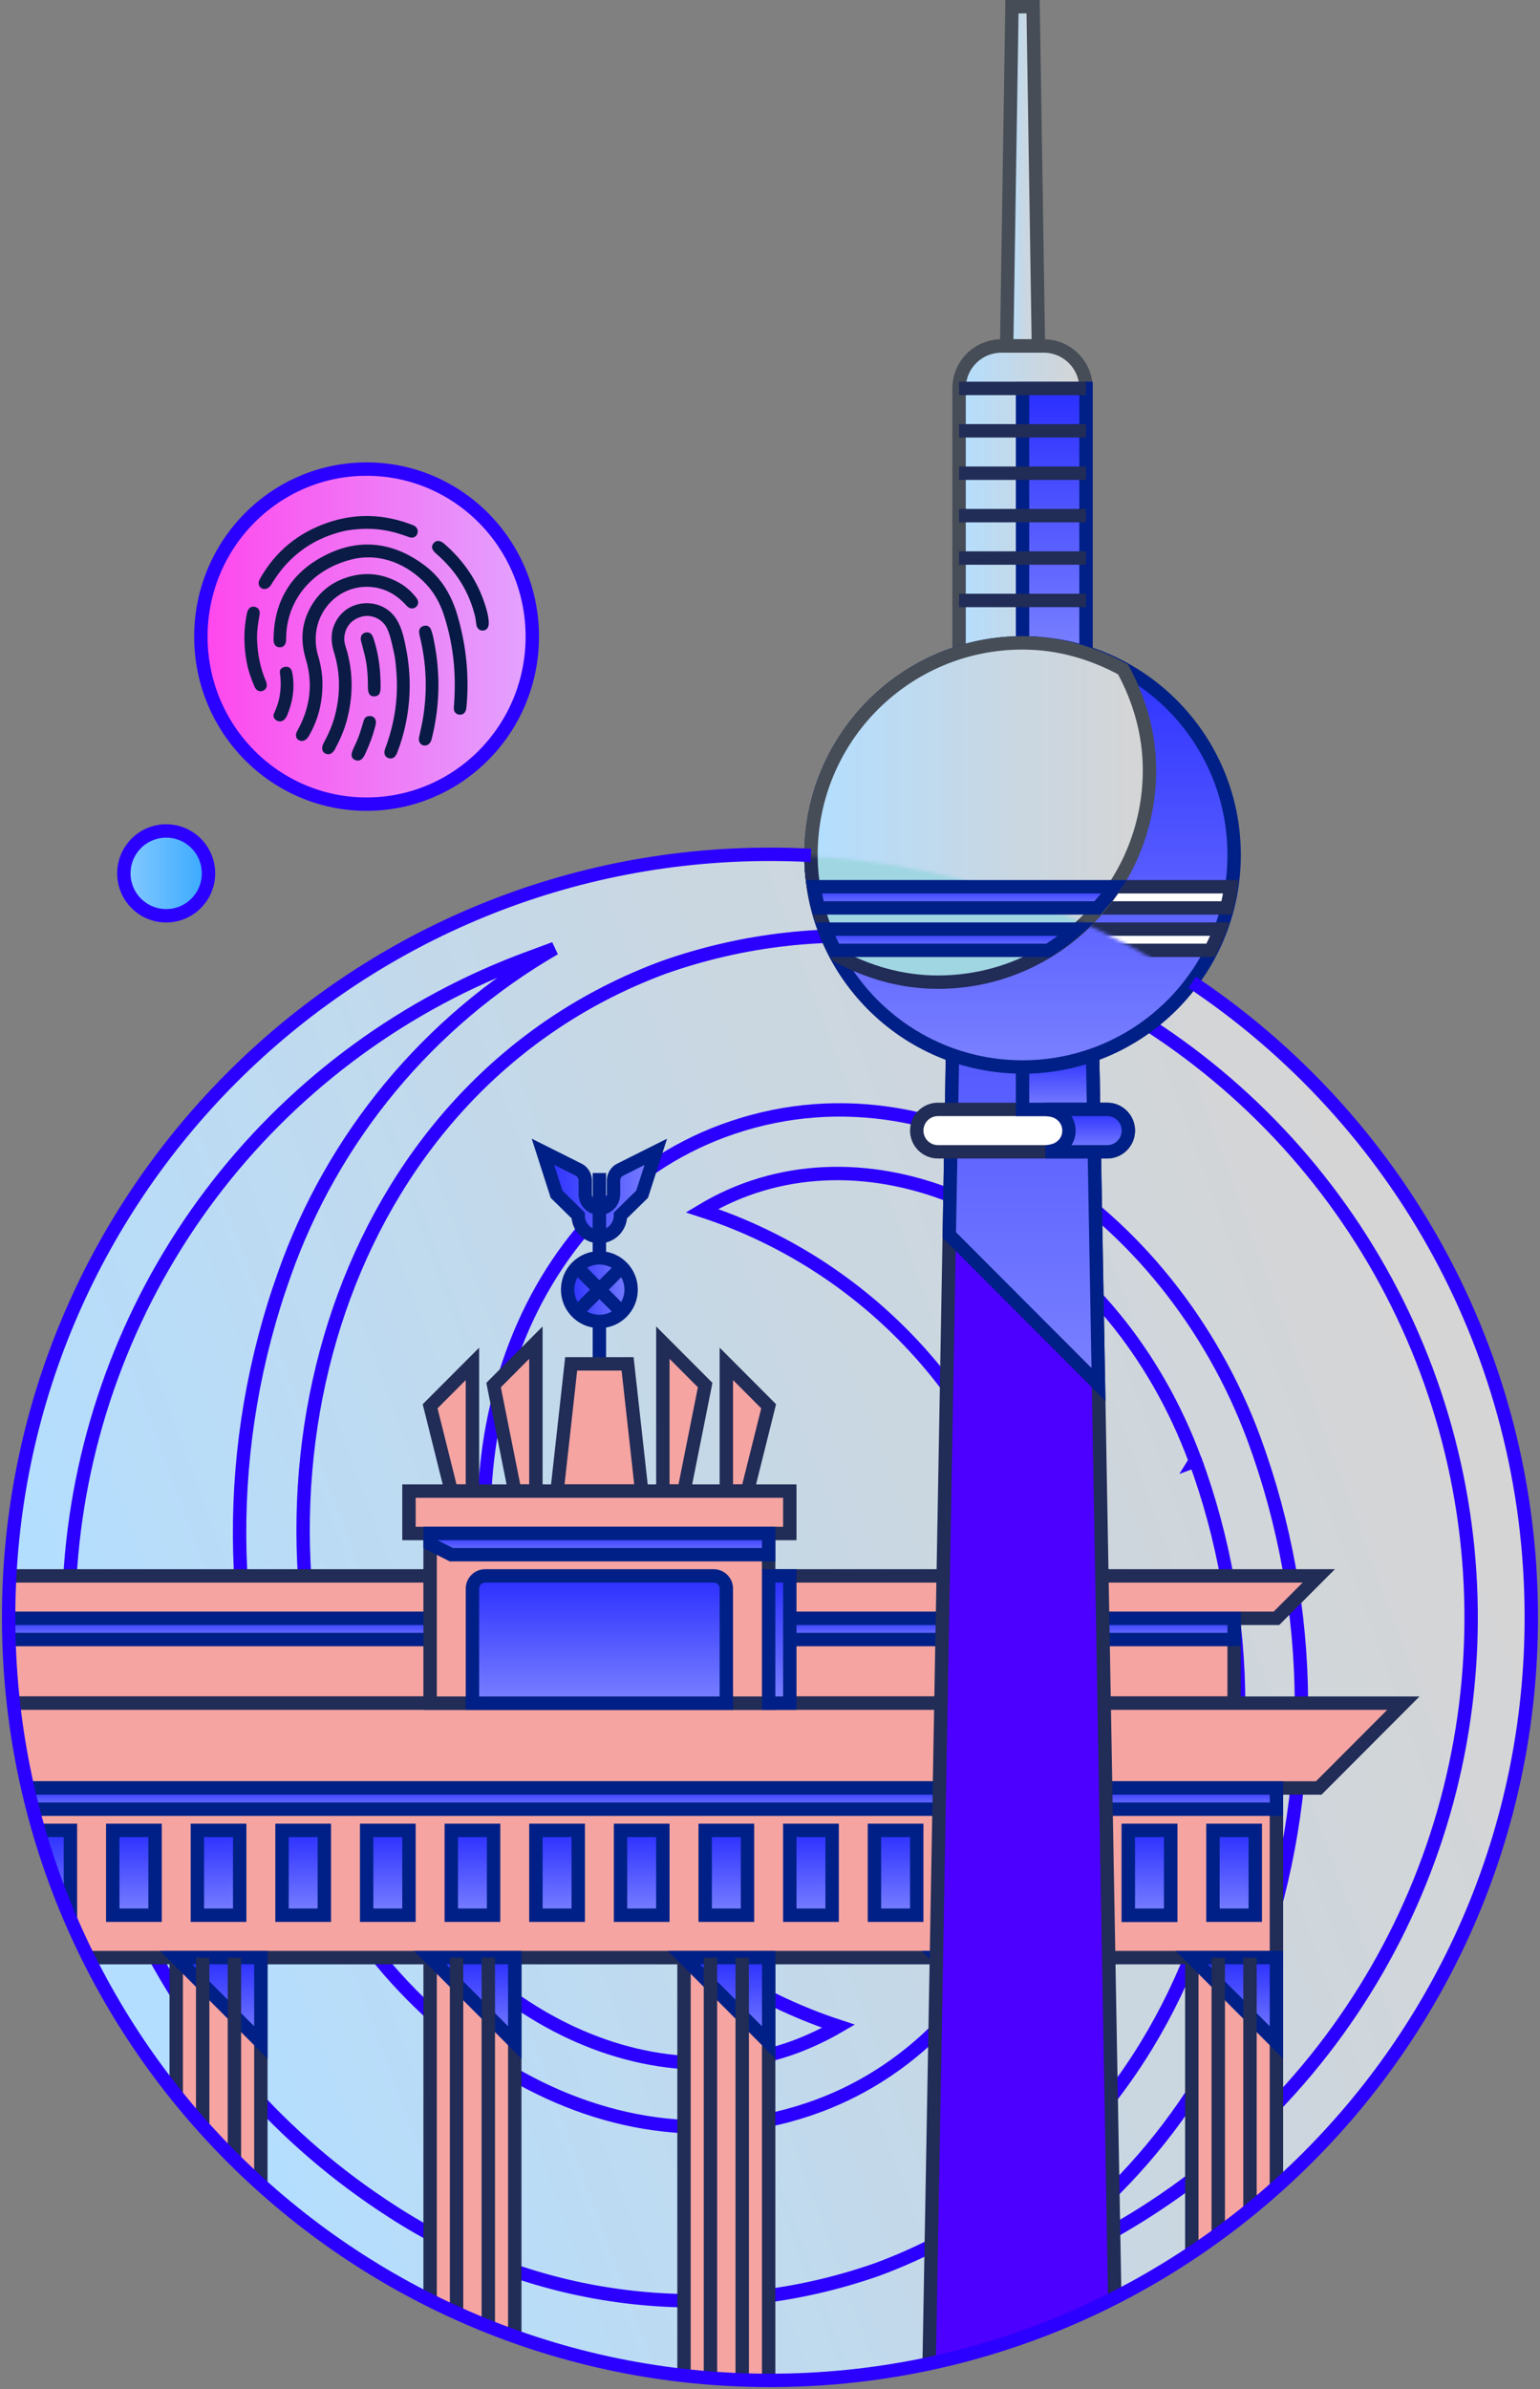 <svg width="460" height="713" viewBox="0 0 460 713" fill="none" xmlns="http://www.w3.org/2000/svg">
    <rect x="0" y="0" width="460" height="713" fill="#808080" stroke="none"/>
    <path style="mix-blend-mode:color-burn"
          d="M343.1 305.914C321.866 292.145 297.75 283.433 272.635 280.462C247.52 277.49 222.042 280.309 198.195 288.732C104.697 323.314 68.794 435.484 103.575 529.786C127.819 595.516 188.723 628.933 237.559 610.87C242.009 609.188 246.363 607.142 250.482 604.747C228.424 597.487 208.335 585.257 191.782 568.959C175.23 552.661 162.656 532.713 155.093 510.735C127.461 435.81 156.617 359.472 215.943 337.53C280.721 313.571 349.39 361.166 374.609 429.544C393.088 479.847 393.449 535.04 375.68 585.579C361.165 626.573 332.528 661 294.923 682.706C294.923 682.706 298.239 681.479 302.51 679.899C339.05 666.31 371.135 642.799 395.092 611.99C419.05 581.18 433.998 544.307 438.197 505.496C442.426 466.674 435.74 427.427 418.949 392.209C402.131 356.925 375.865 327.062 343.106 305.911L343.1 305.914ZM357.061 435.995C332.817 370.266 271.18 337.121 222.662 355.067C218.135 356.743 213.805 358.851 209.68 361.321C231.747 368.504 251.836 380.737 268.388 397.035C284.941 413.333 297.47 433.259 305.066 455.229C332.698 530.154 303.685 606.584 244.359 628.526C179.582 652.485 110.912 604.891 85.645 536.384C67.121 486.06 66.859 430.834 84.929 380.328C99.4 339.313 128.046 304.812 165.639 283.072C165.639 283.072 162.322 284.3 158.052 285.88C121.389 299.331 89.185 322.815 65.108 353.595C41.043 384.408 26.03 421.304 21.762 460.214C17.524 499.111 24.19 538.403 41.019 573.716C57.879 609.018 84.222 638.893 117.109 659.993C138.356 673.794 162.442 682.515 187.598 685.511C212.725 688.515 238.203 685.696 262.092 677.295C355.591 642.713 391.871 530.291 356.891 435.446L357.091 435.989L357.058 436.001L357.061 435.995Z"
          fill="url(#paint0_linear_859_148)"></path>
    <g style="mix-blend-mode:overlay">
        <path d="M457.401 482.701C457.401 356.929 355.586 254.971 229.991 254.971C104.397 254.971 2.582 356.929 2.582 482.701C2.582 608.473 104.397 710.431 229.991 710.431C355.586 710.431 457.401 608.473 457.401 482.701Z"
              fill="url(#paint0_linear_859_148)"></path>
    </g>
    <g style="mix-blend-mode:hard-light">
        <path d="M343.1 305.914C321.866 292.145 297.75 283.433 272.635 280.462C247.52 277.49 222.042 280.309 198.195 288.732C104.697 323.314 68.794 435.484 103.575 529.786C127.819 595.516 188.723 628.933 237.559 610.87C242.009 609.188 246.363 607.142 250.482 604.747C228.424 597.487 208.335 585.257 191.782 568.959C175.23 552.661 162.656 532.713 155.093 510.735C127.461 435.81 156.617 359.472 215.943 337.53C280.721 313.571 349.39 361.166 374.609 429.544C393.088 479.847 393.449 535.04 375.68 585.579C361.165 626.573 332.528 661 294.923 682.706C294.923 682.706 298.239 681.479 302.51 679.899C339.05 666.31 371.135 642.799 395.092 611.99C419.05 581.18 433.998 544.307 438.197 505.496C442.426 466.674 435.74 427.427 418.949 392.209C402.131 356.925 375.865 327.062 343.106 305.911L343.1 305.914ZM357.061 435.995C332.817 370.266 271.18 337.121 222.662 355.067C218.135 356.743 213.805 358.851 209.68 361.321C231.747 368.504 251.836 380.737 268.388 397.035C284.941 413.333 297.47 433.259 305.066 455.229C332.698 530.154 303.685 606.584 244.359 628.526C179.582 652.485 110.912 604.891 85.645 536.384C67.121 486.06 66.859 430.834 84.929 380.328C99.4 339.313 128.046 304.812 165.639 283.072C165.639 283.072 162.322 284.3 158.052 285.88C121.389 299.331 89.185 322.815 65.108 353.595C41.043 384.408 26.03 421.304 21.762 460.213C17.524 499.111 24.19 538.403 41.019 573.716C57.879 609.018 84.222 638.893 117.109 659.993C138.356 673.794 162.442 682.515 187.598 685.511C212.725 688.515 238.203 685.696 262.092 677.295C355.591 642.713 391.871 530.291 356.891 435.446L357.091 435.989L357.058 436.001L357.061 435.995Z"
              stroke="#2B00FF" stroke-width="4" stroke-miterlimit="10"></path>
    </g>
    <g>
        <g style="mix-blend-mode:hard-light">
            <path d="M300.694 103.261L302.274 2H308.594L310.175 103.261H300.694Z" fill="url(#paint1_linear_859_148)"
                  style="mix-blend-mode:hard-light"></path>
            <path d="M300.694 103.261L302.274 2H308.594L310.175 103.261H300.694Z" stroke="#464D57" stroke-width="4"
                  stroke-miterlimit="10"></path>
        </g>

        <g style="mix-blend-mode:hard-light">
            <path d="M299.116 103.261H311.755C318.737 103.261 324.395 108.926 324.395 115.918V204.522H286.477V115.918C286.477 108.926 292.134 103.261 299.116 103.261Z"
                  fill="url(#paint2_linear_859_148)" style="mix-blend-mode:hard-light"></path>
            <path d="M299.116 103.261H311.755C318.737 103.261 324.395 108.926 324.395 115.918V204.522H286.477V115.918C286.477 108.926 292.134 103.261 299.116 103.261Z"
                  stroke="#464D57" stroke-width="4" stroke-miterlimit="10"></path>
        </g>
        <path d="M324.395 195.084V115.918H305.436V191.864C312.086 191.864 318.373 193.175 324.395 195.084Z"
              fill="url(#paint3_linear_859_148)" stroke="#002087" stroke-width="4" stroke-miterlimit="10"></path>
        <path d="M305.436 318.442C340.34 318.442 368.636 290.107 368.636 255.153C368.636 220.2 340.34 191.864 305.436 191.864C270.531 191.864 242.236 220.2 242.236 255.153C242.236 290.107 270.531 318.442 305.436 318.442Z"
              fill="url(#paint4_linear_859_148)" stroke="#002087" stroke-width="4" stroke-miterlimit="10"></path>
        <g style="mix-blend-mode:overlay">
            <path d="M246.432 277.305C247.252 279.494 248.239 281.567 249.286 283.634H361.582C362.629 281.567 363.616 279.494 364.436 277.305H246.432Z"
                  fill="white"></path>
            <path d="M246.432 277.305C247.252 279.494 248.239 281.567 249.286 283.634H361.582C362.629 281.567 363.616 279.494 364.436 277.305H246.432Z"
                  stroke="#212C57" stroke-width="4" stroke-miterlimit="10"></path>
        </g>
        <g style="mix-blend-mode:overlay">
            <path d="M305.436 264.648H243.193C243.518 266.801 243.936 268.901 244.472 270.976H366.402C366.939 268.901 367.356 266.801 367.681 264.648H305.439H305.436Z"
                  fill="white"></path>
            <path d="M305.436 264.648H243.193C243.518 266.801 243.936 268.901 244.472 270.976H366.402C366.939 268.901 367.356 266.801 367.681 264.648H305.439H305.436Z"
                  stroke="#212C57" stroke-width="4" stroke-miterlimit="10"></path>
        </g>
        <g style="mix-blend-mode:hard-light">
            <path d="M242.236 255.153C242.236 266.093 245.26 276.23 250.142 285.211C259.11 290.097 269.229 293.128 280.157 293.128C315.06 293.128 343.357 264.791 343.357 229.839C343.357 218.899 340.333 208.762 335.45 199.782C326.482 194.896 316.363 191.864 305.436 191.864C270.533 191.864 242.236 220.201 242.236 255.153Z"
                  fill="url(#paint5_linear_859_148)" style="mix-blend-mode:hard-light"></path>
            <path d="M242.236 255.153C242.236 266.093 245.26 276.23 250.142 285.211C259.11 290.097 269.229 293.128 280.157 293.128C315.06 293.128 343.357 264.791 343.357 229.839C343.357 218.899 340.333 208.762 335.45 199.782C326.482 194.896 316.363 191.864 305.436 191.864C270.533 191.864 242.236 220.201 242.236 255.153Z"
                  stroke="#464D57" stroke-width="4" stroke-miterlimit="10"></path>
        </g>
        <path d="M246.521 277.305C246.62 277.565 246.685 277.84 246.79 278.099C246.921 278.428 247.088 278.739 247.225 279.064C247.884 280.623 248.627 282.134 249.393 283.634H313.07C316.098 281.773 318.895 279.634 321.558 277.305H246.521Z"
              fill="url(#paint6_linear_859_148)" stroke="#002087" stroke-width="4" stroke-miterlimit="10"></path>
        <path d="M243.19 264.648C243.515 266.801 243.933 268.901 244.469 270.976H327.821C329.587 268.928 331.379 266.912 332.874 264.648H243.193H243.19Z"
              fill="url(#paint7_linear_859_148)" stroke="#002087" stroke-width="4" stroke-miterlimit="10"></path>
        <path d="M286.477 115.918H324.395" stroke="#212C57" stroke-width="4" stroke-miterlimit="10"></path>
        <path d="M286.477 128.578H324.395" stroke="#212C57" stroke-width="4" stroke-miterlimit="10"></path>
        <path d="M286.477 141.235H324.395" stroke="#212C57" stroke-width="4" stroke-miterlimit="10"></path>
        <path d="M286.477 153.893H324.395" stroke="#212C57" stroke-width="4" stroke-miterlimit="10"></path>
        <path d="M286.477 166.55H324.395" stroke="#212C57" stroke-width="4" stroke-miterlimit="10"></path>
        <path d="M286.477 179.207H324.395" stroke="#212C57" stroke-width="4" stroke-miterlimit="10"></path>
    </g>

    <g style="mix-blend-mode:hard-light">
        <path d="M49.639 273.314C56.62 273.314 62.279 267.648 62.279 260.657C62.279 253.667 56.62 248 49.639 248C42.659 248 37 253.667 37 260.657C37 267.648 42.659 273.314 49.639 273.314Z"
              fill="url(#paint8_linear_859_148)" style="mix-blend-mode:hard-light"></path>
        <path d="M49.639 273.314C56.62 273.314 62.279 267.648 62.279 260.657C62.279 253.667 56.62 248 49.639 248C42.659 248 37 253.667 37 260.657C37 267.648 42.659 273.314 49.639 273.314Z"
              stroke="#2B00FF" stroke-width="4" stroke-miterlimit="10"></path>
    </g>
    <g style="mix-blend-mode:hard-light">
        <path d="M159 190C159 217.633 136.82 240 109.5 240C82.18 240 60 217.633 60 190C60 162.368 82.18 140 109.5 140C136.82 140 159 162.368 159 190Z"
              fill="url(#paint9_linear_859_148)" style="mix-blend-mode:hard-light"></path>
        <path d="M159 190C159 217.633 136.82 240 109.5 240C82.18 240 60 217.633 60 190C60 162.368 82.18 140 109.5 140C136.82 140 159 162.368 159 190Z"
              stroke="#2B00FF" stroke-width="4"></path>
    </g>
    <path style="mix-blend-mode:color-burn"
          d="M106.281 166.675C93.32 169.383 85.379 179.248 85.47 190.803C85.482 192.276 84.81 193.162 83.662 193.191C82.471 193.22 81.704 192.417 81.712 190.952C81.754 180.188 86.324 171.788 95.664 166.51C106.476 160.395 117.159 161.385 127.025 168.886C131.882 172.579 134.868 177.671 136.601 183.541C139.019 191.722 140.01 200.039 139.525 208.542C139.471 209.502 139.396 210.459 139.28 211.415C139.131 212.678 138.314 213.398 137.219 213.294C136.116 213.187 135.452 212.371 135.56 211.071C135.925 206.65 135.958 202.233 135.544 197.811C135.096 193.009 134.121 188.331 132.657 183.732C131.384 179.741 129.348 176.247 126.337 173.365C120.215 167.512 112.937 165.458 106.281 166.679V166.675ZM118.374 200.167C119.054 208.165 117.885 215.907 115.06 223.412C114.538 224.803 114.924 225.867 115.989 226.252C117.088 226.654 118.059 226.103 118.594 224.749C119.751 221.827 120.622 218.821 121.244 215.741C122.712 208.484 122.753 201.198 121.364 193.945C120.771 190.848 120.186 187.689 118.49 184.916C114.567 178.495 104.941 178.383 100.823 184.655C98.708 187.876 98.683 191.212 99.778 194.731C101.739 201.053 101.677 207.403 99.993 213.771C99.239 216.619 98.011 219.264 96.634 221.856C95.871 223.292 96.203 224.571 97.426 224.998C98.426 225.346 99.367 224.865 100.047 223.603C101.536 220.837 102.801 217.977 103.61 214.93C105.397 208.215 105.547 201.5 103.763 194.748C103.386 193.315 102.743 191.953 102.838 190.372C103.033 187.097 105.074 184.659 108.475 183.939C111.249 183.347 114.397 184.911 115.637 187.611C116.62 189.747 117.059 192.057 117.578 194.338C118.051 196.255 118.212 198.213 118.378 200.167H118.374ZM110.345 175.154C114.865 175.398 118.478 177.447 121.443 180.772C122.289 181.72 123.363 181.852 124.213 181.19C125.055 180.532 125.146 179.41 124.367 178.412C122.99 176.652 121.364 175.15 119.419 174.036C114.646 171.3 109.586 170.612 104.286 172.128C98.608 173.75 94.519 177.315 92.043 182.647C89.924 187.213 89.907 191.92 91.338 196.702C91.923 198.66 92.334 200.672 92.475 202.725C92.852 208.231 91.483 213.315 88.812 218.101C88.107 219.363 88.319 220.394 89.302 220.924C90.289 221.454 91.442 221.011 92.134 219.852C95.1 214.868 96.385 209.461 96.319 203.69C96.282 200.349 95.498 197.157 94.789 194.905C92.168 183.914 100.383 174.62 110.345 175.154ZM112.701 157.965C115.973 158.284 119.1 159.145 122.165 160.304C123.301 160.731 124.329 160.246 124.657 159.302C125.047 158.189 124.524 157.195 123.351 156.731C114.936 153.424 106.426 153.047 97.845 156.003C89.028 159.037 82.26 164.581 77.669 172.711C76.972 173.941 77.171 174.992 78.133 175.564C79.067 176.118 80.282 175.675 80.978 174.533C82.305 172.355 83.761 170.289 85.499 168.402C90.335 163.148 96.286 159.931 103.22 158.391C106.359 157.853 109.515 157.659 112.705 157.973L112.701 157.965ZM129.319 189.788C129.14 189.101 128.97 188.401 128.676 187.764C128.249 186.837 127.473 186.543 126.482 186.832C125.528 187.114 125.13 187.797 125.196 188.728C125.242 189.349 125.412 189.962 125.553 190.571C127.324 198.056 127.622 205.603 126.527 213.216C126.2 215.493 125.694 217.732 125.184 219.972C124.902 221.21 125.474 222.237 126.461 222.46C127.544 222.708 128.497 222.046 128.867 220.796C128.937 220.556 128.999 220.312 129.057 220.067C131.355 210.678 131.571 201.235 129.721 191.751C129.588 191.096 129.484 190.434 129.314 189.788H129.319ZM142.237 186.112C142.399 187.499 143.125 188.252 144.265 188.186C145.389 188.12 146.032 187.259 145.999 185.876C145.957 184.146 145.509 182.502 145.003 180.859C142.714 173.432 138.488 167.284 132.628 162.229C131.434 161.198 130.272 161.211 129.522 162.105C128.696 163.086 128.983 164.121 130.227 165.193C136.195 170.331 140.234 176.661 142.001 184.377C142.08 184.957 142.167 185.532 142.237 186.112ZM76.072 205.019C76.603 206.252 77.793 206.646 78.834 206.021C79.709 205.495 79.937 204.497 79.402 203.247C77.723 199.318 76.935 195.199 76.785 190.947C76.698 188.435 77.08 185.959 77.536 183.496C77.764 182.27 77.184 181.343 76.101 181.107C75.056 180.883 74.227 181.438 73.874 182.618C73.766 182.978 73.7 183.351 73.629 183.719C72.717 188.451 72.833 193.175 73.741 197.894C74.21 200.37 75.081 202.717 76.068 205.023L76.072 205.019ZM109.909 205.23C109.909 206.998 110.498 207.851 111.714 207.838C113.074 207.826 113.671 207.08 113.679 205.242C113.688 203.831 113.654 202.411 113.559 201.003C113.306 197.331 112.655 193.725 111.461 190.235C111.025 188.96 110.063 188.464 108.935 188.853C107.935 189.196 107.537 190.235 107.877 191.444C108.292 192.926 108.653 194.429 109.039 195.919C109.727 198.991 109.905 202.104 109.909 205.234V205.23ZM87.17 200.279C86.88 199.364 86.229 198.904 85.271 199.008C84.279 199.115 83.463 199.716 83.603 200.697C84.205 204.944 83.724 208.985 81.866 212.885C81.426 213.804 81.895 214.739 82.882 215.149C83.852 215.555 84.682 215.166 85.287 214.346C85.507 214.048 85.686 213.704 85.826 213.361C87.365 209.585 88.066 205.694 87.419 201.459C87.361 201.169 87.307 200.709 87.17 200.275V200.279ZM110.573 213.708C109.549 213.634 108.885 214.189 108.616 215.124C107.977 217.331 107.351 219.537 106.384 221.632C105.949 222.58 105.468 223.516 105.144 224.501C104.85 225.399 105.016 226.318 105.953 226.766C106.928 227.233 107.836 227.002 108.483 226.066C108.674 225.793 108.856 225.507 108.997 225.205C110.287 222.435 111.382 219.591 112.12 216.623C112.24 216.134 112.356 215.646 112.249 215.137C112.054 214.242 111.465 213.766 110.577 213.704L110.573 213.708Z"
          fill="url(#paint10_linear_859_148)"></path>
    <mask id="mask0_859_148" style="mask-type:luminance" maskUnits="userSpaceOnUse" x="2" y="255" width="456"
          height="456">
        <path d="M229.596 710.831C355.251 710.831 457.114 608.824 457.114 482.992C457.114 357.16 355.251 255.153 229.596 255.153C103.941 255.153 2.078 357.16 2.078 482.992C2.078 608.824 103.941 710.831 229.596 710.831Z"
              fill="white"></path>
    </mask>


    <g mask="url(#mask0_859_148)">
        <g>
            <path d="M179.036 445.018V394.389" stroke="#002087" stroke-width="4" stroke-miterlimit="10"></path>
            <path d="M179.036 394.389C184.272 394.389 188.517 390.138 188.517 384.894C188.517 379.651 184.272 375.4 179.036 375.4C173.799 375.4 169.555 379.651 169.555 384.894C169.555 390.138 173.799 394.389 179.036 394.389Z"
                  fill="url(#paint11_linear_859_148)" stroke="#002087" stroke-width="4" stroke-miterlimit="10"></path>
            <path d="M185.334 362.743L191.803 356.414L195.889 343.757L185.135 349.142C184.097 349.661 183.25 351.035 183.25 352.194V356.414C183.25 358.744 181.365 360.634 179.036 360.634C176.706 360.634 174.822 358.747 174.822 356.414V352.194C174.822 351.032 173.975 349.661 172.94 349.142L162.182 343.757L166.25 356.414L172.695 362.743C172.695 366.237 175.522 369.071 179.015 369.071C179.021 369.071 179.024 369.071 179.024 369.071H179.033C182.513 369.059 185.334 366.234 185.334 362.746V362.743Z"
                  fill="url(#paint12_linear_859_148)" stroke="#002087" stroke-width="4" stroke-miterlimit="10"></path>
            <path d="M141.117 407.046L128.478 419.703L134.798 445.018H141.117V407.046Z" fill="#F5A4A1" stroke="#212C57"
                  stroke-width="4" stroke-miterlimit="10"></path>
            <path d="M160.073 400.717L147.434 413.375L153.754 445.018H160.073V400.717Z" fill="#F5A4A1" stroke="#212C57"
                  stroke-width="4" stroke-miterlimit="10"></path>
            <path d="M229.596 419.703L216.957 407.046V445.018H223.276L229.596 419.703Z" fill="#F5A4A1" stroke="#212C57"
                  stroke-width="4" stroke-miterlimit="10"></path>
            <path d="M210.634 413.375L197.995 400.717V445.018H204.314L210.634 413.375Z" fill="#F5A4A1" stroke="#212C57"
                  stroke-width="4" stroke-miterlimit="10"></path>
            <path d="M187.464 407.046H170.61L166.393 445.018H191.675L187.464 407.046Z" fill="#F5A4A1" stroke="#212C57"
                  stroke-width="4" stroke-miterlimit="10"></path>
            <path d="M179.036 375.4V350.085" stroke="#002087" stroke-width="4" stroke-miterlimit="10"></path>
            <path d="M2.078 584.253H-23.201V761.46H2.078V584.253Z" fill="#F5A4A1" stroke="#212C57" stroke-width="4"
                  stroke-miterlimit="10"></path>
            <path d="M77.918 584.253H52.639V761.46H77.918V584.253Z" fill="#F5A4A1" stroke="#212C57" stroke-width="4"
                  stroke-miterlimit="10"></path>
            <path d="M153.757 584.253H128.478V761.46H153.757V584.253Z" fill="#F5A4A1" stroke="#212C57" stroke-width="4"
                  stroke-miterlimit="10"></path>
            <path d="M229.596 584.253H204.317V761.46H229.596V584.253Z" fill="#F5A4A1" stroke="#212C57" stroke-width="4"
                  stroke-miterlimit="10"></path>
            <path d="M381.272 584.253H355.993V761.46H381.272V584.253Z" fill="#F5A4A1" stroke="#212C57" stroke-width="4"
                  stroke-miterlimit="10"></path>
            <path d="M305.436 584.253H280.157V761.46H305.436V584.253Z" fill="#F5A4A1" stroke="#212C57" stroke-width="4"
                  stroke-miterlimit="10"></path>
            <path d="M381.275 533.621H-23.201V584.253H381.275V533.621Z" fill="#F5A4A1" stroke="#212C57"
                  stroke-width="4" stroke-miterlimit="10"></path>
            <path d="M368.633 482.992H-10.561V508.307H368.633V482.992Z" fill="#F5A4A1" stroke="#212C57"
                  stroke-width="4" stroke-miterlimit="10"></path>
            <path d="M419.193 508.307H-61.119L-35.84 533.621H393.914L419.193 508.307Z" fill="#F5A4A1"
                  stroke="#212C57" stroke-width="4" stroke-miterlimit="10"></path>
            <path d="M393.914 470.332H-35.84L-23.201 482.992H381.275L393.914 470.332Z" fill="#F5A4A1"
                  stroke="#212C57" stroke-width="4" stroke-miterlimit="10"></path>
            <path d="M381.275 584.253H355.993L381.275 609.567V584.253Z" fill="url(#paint13_linear_859_148)"
                  stroke="#002087" stroke-width="4" stroke-miterlimit="10"></path>
            <path d="M305.436 584.253H280.157L305.436 609.567V584.253Z" fill="url(#paint14_linear_859_148)"
                  stroke="#002087" stroke-width="4" stroke-miterlimit="10"></path>
            <path d="M229.596 584.253H204.317L229.596 609.567V584.253Z" fill="url(#paint15_linear_859_148)"
                  stroke="#002087" stroke-width="4" stroke-miterlimit="10"></path>
            <path d="M153.757 584.253H128.478L153.757 609.567V584.253Z" fill="url(#paint16_linear_859_148)"
                  stroke="#002087" stroke-width="4" stroke-miterlimit="10"></path>
            <path d="M77.918 584.253H52.639L77.918 609.567V584.253Z" fill="url(#paint17_linear_859_148)"
                  stroke="#002087" stroke-width="4" stroke-miterlimit="10"></path>
            <path d="M2.078 584.253H-23.201L2.078 609.567V584.253Z" fill="url(#paint18_linear_859_148)"
                  stroke="#002087" stroke-width="4" stroke-miterlimit="10"></path>
            <path d="M381.275 533.621H-23.201V539.95H381.275V533.621Z" fill="url(#paint19_linear_859_148)"
                  stroke="#002087" stroke-width="4" stroke-miterlimit="10"></path>
            <path d="M21.037 546.278H8.398V571.593H21.037V546.278Z" fill="url(#paint20_linear_859_148)"
                  stroke="#002087" stroke-width="4" stroke-miterlimit="10"></path>
            <path d="M46.319 546.278H33.68V571.593H46.319V546.278Z" fill="url(#paint21_linear_859_148)"
                  stroke="#002087" stroke-width="4" stroke-miterlimit="10"></path>
            <path d="M71.598 546.278H58.958V571.593H71.598V546.278Z" fill="url(#paint22_linear_859_148)"
                  stroke="#002087" stroke-width="4" stroke-miterlimit="10"></path>
            <path d="M96.877 546.278H84.237V571.593H96.877V546.278Z" fill="url(#paint23_linear_859_148)"
                  stroke="#002087" stroke-width="4" stroke-miterlimit="10"></path>
            <path d="M122.158 546.278H109.519V571.593H122.158V546.278Z" fill="url(#paint24_linear_859_148)"
                  stroke="#002087" stroke-width="4" stroke-miterlimit="10"></path>
            <path d="M147.437 546.278H134.798V571.593H147.437V546.278Z" fill="url(#paint25_linear_859_148)"
                  stroke="#002087" stroke-width="4" stroke-miterlimit="10"></path>
            <path d="M172.716 546.278H160.077V571.593H172.716V546.278Z" fill="url(#paint26_linear_859_148)"
                  stroke="#002087" stroke-width="4" stroke-miterlimit="10"></path>
            <path d="M197.995 546.278H185.355V571.593H197.995V546.278Z" fill="url(#paint27_linear_859_148)"
                  stroke="#002087" stroke-width="4" stroke-miterlimit="10"></path>
            <path d="M223.277 546.278H210.637V571.593H223.277V546.278Z" fill="url(#paint28_linear_859_148)"
                  stroke="#002087" stroke-width="4" stroke-miterlimit="10"></path>
            <path d="M248.555 546.278H235.916V571.593H248.555V546.278Z" fill="url(#paint29_linear_859_148)"
                  stroke="#002087" stroke-width="4" stroke-miterlimit="10"></path>
            <path d="M273.834 546.278H261.195V571.593H273.834V546.278Z" fill="url(#paint30_linear_859_148)"
                  stroke="#002087" stroke-width="4" stroke-miterlimit="10"></path>
            <path d="M299.116 546.278H286.477V571.593H299.116V546.278Z" fill="url(#paint31_linear_859_148)"
                  stroke="#002087" stroke-width="4" stroke-miterlimit="10"></path>
            <path d="M324.395 546.278H311.755V571.593H324.395V546.278Z" fill="url(#paint32_linear_859_148)"
                  stroke="#002087" stroke-width="4" stroke-miterlimit="10"></path>
            <path d="M349.674 546.278H337.034V571.593H349.674V546.278Z" fill="url(#paint33_linear_859_148)"
                  stroke="#002087" stroke-width="4" stroke-miterlimit="10"></path>
            <path d="M374.952 546.278H362.313V571.593H374.952V546.278Z" fill="url(#paint34_linear_859_148)"
                  stroke="#002087" stroke-width="4" stroke-miterlimit="10"></path>
            <path d="M368.633 482.992H-10.561V489.321H368.633V482.992Z" fill="url(#paint35_linear_859_148)"
                  stroke="#002087" stroke-width="4" stroke-miterlimit="10"></path>
            <path d="M229.596 457.675H128.478V508.307H229.596V457.675Z" fill="#F5A4A1" stroke="#212C57" stroke-width="4"
                  stroke-miterlimit="10"></path>
            <path d="M235.916 470.332H229.596V508.304H235.916V470.332Z" fill="url(#paint36_linear_859_148)"
                  stroke="#002087" stroke-width="4" stroke-miterlimit="10"></path>
            <path d="M235.916 445.018H122.158V457.675H235.916V445.018Z" fill="#F5A4A1" stroke="#212C57" stroke-width="4"
                  stroke-miterlimit="10"></path>
            <path d="M213.166 470.332H144.905C142.811 470.332 141.117 472.031 141.117 474.125V508.304H216.957V474.125C216.957 472.028 215.26 470.332 213.169 470.332H213.166Z"
                  fill="url(#paint37_linear_859_148)" stroke="#002087" stroke-width="4" stroke-miterlimit="10"></path>
            <path d="M172.337 391.605L185.737 378.183" stroke="#002087" stroke-width="4" stroke-miterlimit="10"></path>
            <path d="M172.352 378.198L185.722 391.587" stroke="#002087" stroke-width="4" stroke-miterlimit="10"></path>
            <path d="M128.478 457.675V460.826L134.828 464.003H229.596V457.675H128.478Z"
                  fill="url(#paint38_linear_859_148)" stroke="#002087" stroke-width="4" stroke-miterlimit="10"></path>
            <path d="M60.539 584.253V761.46" stroke="#212C57" stroke-width="4" stroke-miterlimit="10"></path>
            <path d="M70.017 584.253V761.46" stroke="#212C57" stroke-width="4" stroke-miterlimit="10"></path>
            <path d="M136.378 584.253V761.46" stroke="#212C57" stroke-width="4" stroke-miterlimit="10"></path>
            <path d="M145.856 584.253V761.46" stroke="#212C57" stroke-width="4" stroke-miterlimit="10"></path>
            <g style="mix-blend-mode:hard-light">
                <path d="M212.215 584.253V761.46" stroke="#212C57" stroke-width="4" stroke-miterlimit="10"></path>
            </g>

            <path d="M221.696 584.253V761.46" stroke="#212C57" stroke-width="4" stroke-miterlimit="10"></path>
            <path d="M288.054 584.253V761.46" stroke="#777777" stroke-width="4" stroke-miterlimit="10"></path>
            <path d="M297.535 584.253V761.46" stroke="#777777" stroke-width="4" stroke-miterlimit="10"></path>
            <path d="M363.894 584.253V761.46" stroke="#212C57" stroke-width="4" stroke-miterlimit="10"></path>
            <path d="M373.375 584.253V761.46" stroke="#212C57" stroke-width="4" stroke-miterlimit="10"></path>
            <path d="M349.674 546.278H337.034V571.593H349.674V546.278Z" fill="url(#paint39_linear_859_148)"
                  stroke="#002087" stroke-width="4" stroke-miterlimit="10"></path>
        </g>


        <g style="mix-blend-mode:hard-light">
            <path d="M324.395 204.521H286.476L273.834 913.35H337.034L324.395 204.521Z" fill="#4C00FF"></path>
            <path d="M324.395 204.521H286.476L273.834 913.35H337.034L324.395 204.521Z" stroke="#212C57" stroke-width="4"
                  stroke-miterlimit="10"></path>
        </g>


        <g>
            <path d="M324.395 204.521H286.477L283.548 368.575L328.117 413.204L324.395 204.521Z"
                  fill="url(#paint40_linear_859_148)" stroke="#002087" stroke-width="4" stroke-miterlimit="10"></path>
            <path d="M330.714 331.1H280.154C276.664 331.1 273.834 333.934 273.834 337.428C273.834 340.923 276.664 343.757 280.154 343.757H330.714C334.204 343.757 337.034 340.923 337.034 337.428C337.034 333.934 334.204 331.1 330.714 331.1Z"
                  fill="white" stroke="#212C57" stroke-width="4" stroke-miterlimit="10"></path>
            <path d="M305.436 331.1H326.652L326.357 314.611C319.778 316.934 312.808 318.439 305.436 318.439V331.097V331.1Z"
                  fill="url(#paint41_linear_859_148)" stroke="#002087" stroke-width="4" stroke-miterlimit="10"></path>
            <path d="M330.714 331.1H314.013V331.309C316.992 331.819 319.301 334.301 319.301 337.428C319.301 340.555 317.103 342.903 314.234 343.503L314.24 343.757H330.717C334.207 343.757 337.037 340.923 337.037 337.428C337.037 333.934 334.207 331.1 330.717 331.1H330.714Z"
                  fill="url(#paint42_linear_859_148)" stroke="#002087" stroke-width="4" stroke-miterlimit="10"></path>
            <path d="M305.436 318.442C340.34 318.442 368.636 290.107 368.636 255.153C368.636 220.2 340.34 191.864 305.436 191.864C270.531 191.864 242.236 220.2 242.236 255.153C242.236 290.107 270.531 318.442 305.436 318.442Z"
                  fill="url(#paint43_linear_859_148)" stroke="#002087" stroke-width="4" stroke-miterlimit="10"></path>
            <path d="M242.236 255.153C242.236 266.093 245.26 276.23 250.142 285.21C259.11 290.096 269.229 293.128 280.157 293.128C315.06 293.128 343.357 264.791 343.357 229.839C343.357 218.899 340.333 208.762 335.45 199.782C326.482 194.895 316.363 191.864 305.436 191.864C270.533 191.864 242.236 220.201 242.236 255.153Z"
                  fill="#A0D6E2" stroke="#212C57" stroke-width="4" stroke-miterlimit="10"></path>
            <path d="M246.521 277.305C246.62 277.565 246.685 277.839 246.79 278.099C246.921 278.428 247.088 278.738 247.225 279.064C247.884 280.623 248.627 282.134 249.393 283.633H313.07C316.098 281.773 318.895 279.634 321.558 277.305H246.521Z"
                  fill="url(#paint44_linear_859_148)" stroke="#002087" stroke-width="4" stroke-miterlimit="10"></path>
            <path d="M243.19 264.647C243.515 266.801 243.933 268.9 244.469 270.976H327.821C329.587 268.927 331.379 266.911 332.874 264.647H243.193H243.19Z"
                  fill="url(#paint45_linear_859_148)" stroke="#002087" stroke-width="4" stroke-miterlimit="10"></path>

        </g>


    </g>
    <g style="mix-blend-mode:hard-light">
        <path d="M356.107 293.17C417.177 334.003 457.401 403.647 457.401 482.703C457.401 608.474 355.585 710.434 229.99 710.434C104.395 710.434 2.579 608.474 2.579 482.703C2.579 356.931 104.395 254.971 229.99 254.971C234.094 254.971 238.174 255.079 242.224 255.294"
              stroke="#2B00FF" stroke-width="4" stroke-miterlimit="10"></path>
    </g>
    <defs>
        <linearGradient id="paint0_linear_859_148" x1="33.423" y1="555.696" x2="426.677" y2="410.665"
                        gradientUnits="userSpaceOnUse">
            <stop stop-color="#B3DEFF"></stop>
            <stop offset="0.6" stop-color="#C9D7E2"></stop>
            <stop offset="1" stop-color="#D5D5D5"></stop>
        </linearGradient>
        <linearGradient id="paint1_linear_859_148" x1="300.694" y1="52.632" x2="310.175" y2="52.632"
                        gradientUnits="userSpaceOnUse">
            <stop stop-color="#B3DEFF"></stop>
            <stop offset="0.6" stop-color="#C9D7E2"></stop>
            <stop offset="1" stop-color="#D5D5D5"></stop>
        </linearGradient>
        <linearGradient id="paint2_linear_859_148" x1="286.477" y1="153.893" x2="324.395" y2="153.893"
                        gradientUnits="userSpaceOnUse">
            <stop stop-color="#B3DEFF"></stop>
            <stop offset="0.6" stop-color="#C9D7E2"></stop>
            <stop offset="1" stop-color="#D5D5D5"></stop>
        </linearGradient>
        <linearGradient id="paint3_linear_859_148" x1="314.914" y1="115.918" x2="314.914" y2="195.084"
                        gradientUnits="userSpaceOnUse">
            <stop stop-color="#2A2EFF"></stop>
            <stop offset="1" stop-color="#7A81FF"></stop>
        </linearGradient>
        <linearGradient id="paint4_linear_859_148" x1="305.436" y1="191.864" x2="305.436" y2="318.442"
                        gradientUnits="userSpaceOnUse">
            <stop stop-color="#2A2EFF"></stop>
            <stop offset="1" stop-color="#7A81FF"></stop>
        </linearGradient>
        <linearGradient id="paint5_linear_859_148" x1="242.236" y1="242.496" x2="343.354" y2="242.496"
                        gradientUnits="userSpaceOnUse">
            <stop stop-color="#B3DEFF"></stop>
            <stop offset="0.6" stop-color="#C9D7E2"></stop>
            <stop offset="1" stop-color="#D5D5D5"></stop>
        </linearGradient>
        <linearGradient id="paint6_linear_859_148" x1="284.04" y1="277.305" x2="284.04" y2="283.634"
                        gradientUnits="userSpaceOnUse">
            <stop stop-color="#2A2EFF"></stop>
            <stop offset="1" stop-color="#7A81FF"></stop>
        </linearGradient>
        <linearGradient id="paint7_linear_859_148" x1="288.033" y1="264.648" x2="288.033" y2="270.976"
                        gradientUnits="userSpaceOnUse">
            <stop stop-color="#2A2EFF"></stop>
            <stop offset="1" stop-color="#7A81FF"></stop>
        </linearGradient>
        <linearGradient id="paint8_linear_859_148" x1="37" y1="260.657" x2="62.279" y2="260.657"
                        gradientUnits="userSpaceOnUse">
            <stop stop-color="#85CAFF"></stop>
            <stop offset="1" stop-color="#38A9FF"></stop>
        </linearGradient>
        <linearGradient id="paint9_linear_859_148" x1="57.996" y1="190" x2="161" y2="190"
                        gradientUnits="userSpaceOnUse">
            <stop stop-color="#FF44EC"></stop>
            <stop offset="1" stop-color="#E2A6FF"></stop>
        </linearGradient>
        <linearGradient id="paint10_linear_859_148" x1="73.62" y1="197.781" x2="145.56" y2="183.249"
                        gradientUnits="userSpaceOnUse">
            <stop stop-color="#0E1D45"></stop>
            <stop offset="1" stop-color="#061845"></stop>
        </linearGradient>
        <linearGradient id="paint11_linear_859_148" x1="169.558" y1="384.894" x2="188.517" y2="384.894"
                        gradientUnits="userSpaceOnUse">
            <stop stop-color="#2A2EFF"></stop>
            <stop offset="1" stop-color="#7A81FF"></stop>
        </linearGradient>
        <linearGradient id="paint12_linear_859_148" x1="162.182" y1="356.414" x2="195.889" y2="356.414"
                        gradientUnits="userSpaceOnUse">
            <stop stop-color="#2A2EFF"></stop>
            <stop offset="1" stop-color="#7A81FF"></stop>
        </linearGradient>
        <linearGradient id="paint13_linear_859_148" x1="368.633" y1="584.253" x2="368.633" y2="609.567"
                        gradientUnits="userSpaceOnUse">
            <stop stop-color="#2A2EFF"></stop>
            <stop offset="1" stop-color="#7A81FF"></stop>
        </linearGradient>
        <linearGradient id="paint14_linear_859_148" x1="292.796" y1="584.253" x2="292.796" y2="609.567"
                        gradientUnits="userSpaceOnUse">
            <stop stop-color="#2A2EFF"></stop>
            <stop offset="1" stop-color="#7A81FF"></stop>
        </linearGradient>
        <linearGradient id="paint15_linear_859_148" x1="216.957" y1="584.253" x2="216.957" y2="609.567"
                        gradientUnits="userSpaceOnUse">
            <stop stop-color="#2A2EFF"></stop>
            <stop offset="1" stop-color="#7A81FF"></stop>
        </linearGradient>
        <linearGradient id="paint16_linear_859_148" x1="141.117" y1="584.253" x2="141.117" y2="609.567"
                        gradientUnits="userSpaceOnUse">
            <stop stop-color="#2A2EFF"></stop>
            <stop offset="1" stop-color="#7A81FF"></stop>
        </linearGradient>
        <linearGradient id="paint17_linear_859_148" x1="65.278" y1="584.253" x2="65.278" y2="609.567"
                        gradientUnits="userSpaceOnUse">
            <stop stop-color="#2A2EFF"></stop>
            <stop offset="1" stop-color="#7A81FF"></stop>
        </linearGradient>
        <linearGradient id="paint18_linear_859_148" x1="-10.561" y1="584.253" x2="-10.561" y2="609.567"
                        gradientUnits="userSpaceOnUse">
            <stop stop-color="#2A2EFF"></stop>
            <stop offset="1" stop-color="#7A81FF"></stop>
        </linearGradient>
        <linearGradient id="paint19_linear_859_148" x1="179.036" y1="533.621" x2="179.036" y2="539.95"
                        gradientUnits="userSpaceOnUse">
            <stop stop-color="#2A2EFF"></stop>
            <stop offset="1" stop-color="#7A81FF"></stop>
        </linearGradient>
        <linearGradient id="paint20_linear_859_148" x1="14.72" y1="546.278" x2="14.72" y2="571.593"
                        gradientUnits="userSpaceOnUse">
            <stop stop-color="#2A2EFF"></stop>
            <stop offset="1" stop-color="#7A81FF"></stop>
        </linearGradient>
        <linearGradient id="paint21_linear_859_148" x1="39.999" y1="546.278" x2="39.999" y2="571.593"
                        gradientUnits="userSpaceOnUse">
            <stop stop-color="#2A2EFF"></stop>
            <stop offset="1" stop-color="#7A81FF"></stop>
        </linearGradient>
        <linearGradient id="paint22_linear_859_148" x1="65.278" y1="546.278" x2="65.278" y2="571.593"
                        gradientUnits="userSpaceOnUse">
            <stop stop-color="#2A2EFF"></stop>
            <stop offset="1" stop-color="#7A81FF"></stop>
        </linearGradient>
        <linearGradient id="paint23_linear_859_148" x1="90.557" y1="546.278" x2="90.557" y2="571.593"
                        gradientUnits="userSpaceOnUse">
            <stop stop-color="#2A2EFF"></stop>
            <stop offset="1" stop-color="#7A81FF"></stop>
        </linearGradient>
        <linearGradient id="paint24_linear_859_148" x1="115.839" y1="546.278" x2="115.839" y2="571.593"
                        gradientUnits="userSpaceOnUse">
            <stop stop-color="#2A2EFF"></stop>
            <stop offset="1" stop-color="#7A81FF"></stop>
        </linearGradient>
        <linearGradient id="paint25_linear_859_148" x1="141.117" y1="546.278" x2="141.117" y2="571.593"
                        gradientUnits="userSpaceOnUse">
            <stop stop-color="#2A2EFF"></stop>
            <stop offset="1" stop-color="#7A81FF"></stop>
        </linearGradient>
        <linearGradient id="paint26_linear_859_148" x1="166.396" y1="546.278" x2="166.396" y2="571.593"
                        gradientUnits="userSpaceOnUse">
            <stop stop-color="#2A2EFF"></stop>
            <stop offset="1" stop-color="#7A81FF"></stop>
        </linearGradient>
        <linearGradient id="paint27_linear_859_148" x1="191.678" y1="546.278" x2="191.678" y2="571.593"
                        gradientUnits="userSpaceOnUse">
            <stop stop-color="#2A2EFF"></stop>
            <stop offset="1" stop-color="#7A81FF"></stop>
        </linearGradient>
        <linearGradient id="paint28_linear_859_148" x1="216.957" y1="546.278" x2="216.957" y2="571.593"
                        gradientUnits="userSpaceOnUse">
            <stop stop-color="#2A2EFF"></stop>
            <stop offset="1" stop-color="#7A81FF"></stop>
        </linearGradient>
        <linearGradient id="paint29_linear_859_148" x1="242.236" y1="546.278" x2="242.236" y2="571.593"
                        gradientUnits="userSpaceOnUse">
            <stop stop-color="#2A2EFF"></stop>
            <stop offset="1" stop-color="#7A81FF"></stop>
        </linearGradient>
        <linearGradient id="paint30_linear_859_148" x1="267.514" y1="546.278" x2="267.514" y2="571.593"
                        gradientUnits="userSpaceOnUse">
            <stop stop-color="#2A2EFF"></stop>
            <stop offset="1" stop-color="#7A81FF"></stop>
        </linearGradient>
        <linearGradient id="paint31_linear_859_148" x1="292.796" y1="546.278" x2="292.796" y2="571.593"
                        gradientUnits="userSpaceOnUse">
            <stop stop-color="#2A2EFF"></stop>
            <stop offset="1" stop-color="#7A81FF"></stop>
        </linearGradient>
        <linearGradient id="paint32_linear_859_148" x1="318.075" y1="546.278" x2="318.075" y2="571.593"
                        gradientUnits="userSpaceOnUse">
            <stop stop-color="#2A2EFF"></stop>
            <stop offset="1" stop-color="#7A81FF"></stop>
        </linearGradient>
        <linearGradient id="paint33_linear_859_148" x1="343.354" y1="546.278" x2="343.354" y2="571.593"
                        gradientUnits="userSpaceOnUse">
            <stop stop-color="#2A2EFF"></stop>
            <stop offset="1" stop-color="#7A81FF"></stop>
        </linearGradient>
        <linearGradient id="paint34_linear_859_148" x1="368.633" y1="546.278" x2="368.633" y2="571.593"
                        gradientUnits="userSpaceOnUse">
            <stop stop-color="#2A2EFF"></stop>
            <stop offset="1" stop-color="#7A81FF"></stop>
        </linearGradient>
        <linearGradient id="paint35_linear_859_148" x1="179.036" y1="482.992" x2="179.036" y2="489.321"
                        gradientUnits="userSpaceOnUse">
            <stop stop-color="#2A2EFF"></stop>
            <stop offset="1" stop-color="#7A81FF"></stop>
        </linearGradient>
        <linearGradient id="paint36_linear_859_148" x1="232.755" y1="470.332" x2="232.755" y2="508.307"
                        gradientUnits="userSpaceOnUse">
            <stop stop-color="#2A2EFF"></stop>
            <stop offset="1" stop-color="#7A81FF"></stop>
        </linearGradient>
        <linearGradient id="paint37_linear_859_148" x1="179.036" y1="470.332" x2="179.036" y2="508.307"
                        gradientUnits="userSpaceOnUse">
            <stop stop-color="#2A2EFF"></stop>
            <stop offset="1" stop-color="#7A81FF"></stop>
        </linearGradient>
        <linearGradient id="paint38_linear_859_148" x1="179.036" y1="457.675" x2="179.036" y2="464.003"
                        gradientUnits="userSpaceOnUse">
            <stop stop-color="#2A2EFF"></stop>
            <stop offset="1" stop-color="#7A81FF"></stop>
        </linearGradient>
        <linearGradient id="paint39_linear_859_148" x1="343.354" y1="546.278" x2="343.354" y2="571.593"
                        gradientUnits="userSpaceOnUse">
            <stop stop-color="#2A2EFF"></stop>
            <stop offset="1" stop-color="#7A81FF"></stop>
        </linearGradient>
        <linearGradient id="paint40_linear_859_148" x1="305.832" y1="204.521" x2="305.832" y2="413.204"
                        gradientUnits="userSpaceOnUse">
            <stop stop-color="#2A2EFF"></stop>
            <stop offset="1" stop-color="#7A81FF"></stop>
        </linearGradient>
        <linearGradient id="paint41_linear_859_148" x1="316.044" y1="314.611" x2="316.044" y2="331.1"
                        gradientUnits="userSpaceOnUse">
            <stop stop-color="#2A2EFF"></stop>
            <stop offset="1" stop-color="#7A81FF"></stop>
        </linearGradient>
        <linearGradient id="paint42_linear_859_148" x1="325.522" y1="331.1" x2="325.522" y2="343.757"
                        gradientUnits="userSpaceOnUse">
            <stop stop-color="#2A2EFF"></stop>
            <stop offset="1" stop-color="#7A81FF"></stop>
        </linearGradient>
        <linearGradient id="paint43_linear_859_148" x1="305.436" y1="191.864" x2="305.436" y2="318.442"
                        gradientUnits="userSpaceOnUse">
            <stop stop-color="#2A2EFF"></stop>
            <stop offset="1" stop-color="#7A81FF"></stop>
        </linearGradient>
        <linearGradient id="paint44_linear_859_148" x1="284.04" y1="277.305" x2="284.04" y2="283.633"
                        gradientUnits="userSpaceOnUse">
            <stop stop-color="#2A2EFF"></stop>
            <stop offset="1" stop-color="#7A81FF"></stop>
        </linearGradient>
        <linearGradient id="paint45_linear_859_148" x1="288.033" y1="264.647" x2="288.033" y2="270.976"
                        gradientUnits="userSpaceOnUse">
            <stop stop-color="#2A2EFF"></stop>
            <stop offset="1" stop-color="#7A81FF"></stop>
        </linearGradient>
    </defs>
</svg>
